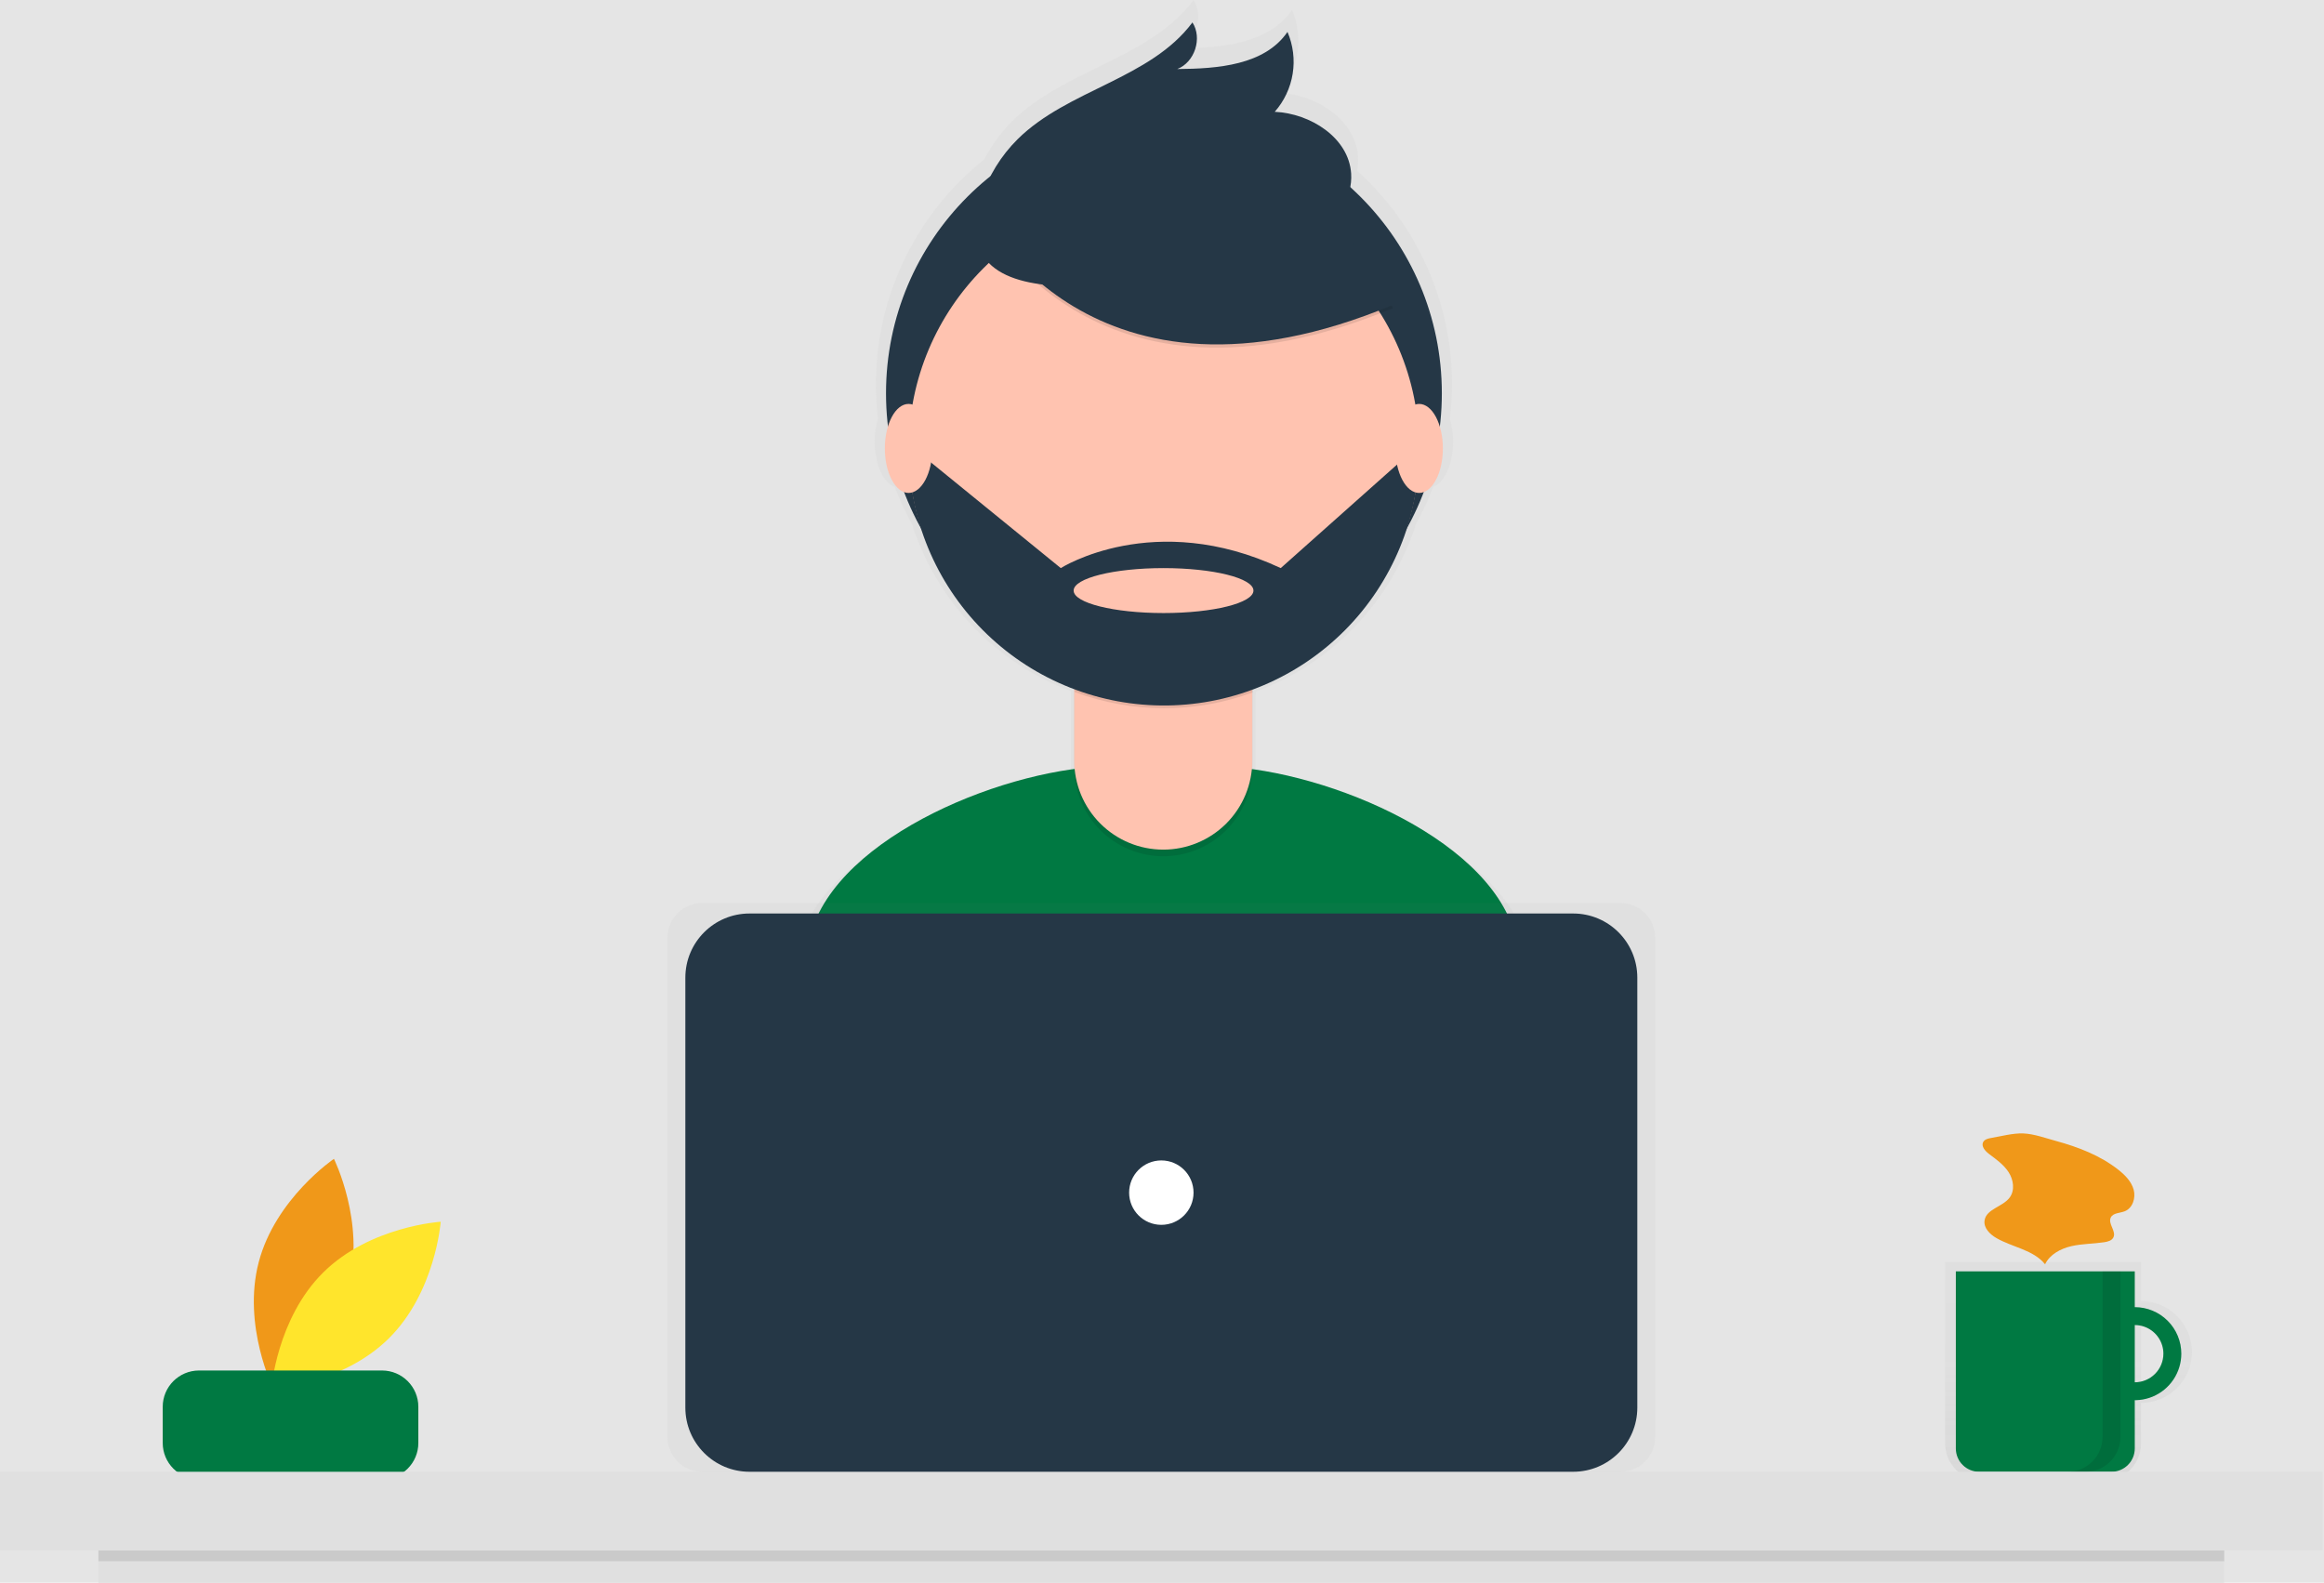 <svg fill="none" height="662" viewBox="0 0 972 662" width="972" xmlns="http://www.w3.org/2000/svg" xmlns:xlink="http://www.w3.org/1999/xlink"><linearGradient id="a"><stop offset="0" stop-color="#808080" stop-opacity=".25"/><stop offset=".535" stop-color="#808080" stop-opacity=".12"/><stop offset="1" stop-color="#808080" stop-opacity=".1"/></linearGradient><linearGradient id="b" gradientUnits="userSpaceOnUse" x1="865.166" x2="865.166" xlink:href="#a" y1="619.59" y2="527.785"/><linearGradient id="c" gradientUnits="userSpaceOnUse" x1="211708" x2="211708" xlink:href="#a" y1="345274" y2="63201.5"/><linearGradient id="d" gradientUnits="userSpaceOnUse" x1="200942" x2="200942" xlink:href="#a" y1="146825" y2="90231.3"/><clipPath id="e"><path d="m0 0h971.44v662h-971.44z"/></clipPath><path d="m0 0h972v662h-972z" fill="#e5e5e5"/><g clip-path="url(#e)"><path d="m145.834 537.809c-6.984 26.598-31.459 43.22-31.459 43.22s-13.15-26.502-6.166-53.1c6.985-26.598 31.459-43.219 31.459-43.219s13.151 26.501 6.166 53.099z" fill="#f09819"/><path d="m135.24 532.183c-19.562 19.327-21.751 48.831-21.751 48.831s29.528-1.831 49.091-21.159c19.563-19.327 21.751-48.831 21.751-48.831s-29.528 1.832-49.091 21.159z" fill="#ffe52c"/><path d="m159.772 573.241h-76.521c-8.393 0-15.197 6.804-15.197 15.198v15.101c0 8.393 6.804 15.197 15.197 15.197h76.521c8.393 0 15.197-6.804 15.197-15.197v-15.101c0-8.394-6.804-15.198-15.197-15.198z" fill="#007942"/><path d="m895.494 544.178v-16.393h-81.969v75.821c0 2.099.414 4.178 1.217 6.117s1.981 3.701 3.465 5.185c1.484 1.485 3.246 2.662 5.185 3.465 1.94.804 4.018 1.217 6.117 1.217h50.001c4.24 0 8.305-1.684 11.303-4.682 2.997-2.997 4.681-7.063 4.681-11.302v-16.804c5.645-.011 11.056-2.261 15.043-6.256 3.988-3.996 6.228-9.411 6.228-15.056s-2.24-11.059-6.228-15.055c-3.987-3.996-9.398-6.246-15.043-6.257zm0 34.427v-26.23c3.479 0 6.814 1.382 9.274 3.842 2.46 2.459 3.841 5.795 3.841 9.273 0 3.479-1.381 6.814-3.841 9.274s-5.795 3.841-9.274 3.841z" fill="url(#b)" opacity=".49"/><g fill="#007942"><path d="m892.857 546.744c-3.849 0-7.611 1.142-10.811 3.28s-5.694 5.177-7.167 8.733c-1.472 3.555-1.858 7.468-1.107 11.242.751 3.775 2.604 7.242 5.326 9.964 2.721 2.721 6.188 4.574 9.963 5.325 3.774.751 7.687.365 11.243-1.107 3.555-1.473 6.594-3.967 8.732-7.167 2.139-3.2 3.28-6.962 3.28-10.811 0-5.161-2.05-10.11-5.7-13.759-3.649-3.649-8.598-5.7-13.759-5.7zm0 31.434c-2.368 0-4.683-.703-6.653-2.018-1.969-1.316-3.504-3.186-4.41-5.374s-1.144-4.596-.682-6.919c.463-2.323 1.603-4.457 3.278-6.131 1.674-1.675 3.808-2.815 6.131-3.277s4.73-.225 6.919.681c2.188.906 4.058 2.441 5.374 4.41 1.315 1.97 2.018 4.285 2.018 6.653 0 3.176-1.262 6.222-3.508 8.467-2.245 2.246-5.291 3.508-8.467 3.508z"/><path d="m892.857 546.744c-3.849 0-7.611 1.142-10.811 3.28s-5.694 5.177-7.167 8.733c-1.472 3.555-1.858 7.468-1.107 11.242.751 3.775 2.604 7.242 5.326 9.964 2.721 2.721 6.188 4.574 9.963 5.325 3.774.751 7.687.365 11.243-1.107 3.555-1.473 6.594-3.967 8.732-7.167 2.139-3.2 3.28-6.962 3.28-10.811 0-5.161-2.05-10.11-5.7-13.759-3.649-3.649-8.598-5.7-13.759-5.7zm0 31.434c-2.368 0-4.683-.703-6.653-2.018-1.969-1.316-3.504-3.186-4.41-5.374s-1.144-4.596-.682-6.919c.463-2.323 1.603-4.457 3.278-6.131 1.674-1.675 3.808-2.815 6.131-3.277s4.73-.225 6.919.681c2.188.906 4.058 2.441 5.374 4.41 1.315 1.97 2.018 4.285 2.018 6.653 0 3.176-1.262 6.222-3.508 8.467-2.245 2.246-5.291 3.508-8.467 3.508z" opacity=".1"/><path d="m818.016 531.776h74.841v74.072c0 2.586-1.027 5.066-2.856 6.895-1.828 1.828-4.308 2.855-6.894 2.855h-55.341c-2.586 0-5.066-1.027-6.895-2.855-1.828-1.829-2.855-4.309-2.855-6.895z"/></g><path d="m971.44 615.598h-971.44v32.931h971.44z" fill="#e0e0e0"/><path d="m638.969 395.265c-10.411-37.792-69.437-65.389-113.85-71.508.006-.279.021-.555.021-.836v-32.35c.047-.017.096-.032.143-.049v-1.226c15.762-5.862 29.985-15.231 41.594-27.398s20.3-26.814 25.416-42.834c2.745-4.963 5.135-10.114 7.15-15.416 4.741-1.726 8.322-9.544 8.322-18.938.018-3.214-.433-6.413-1.338-9.496.582-4.784.879-9.599.889-14.419.019-16.849-3.506-33.513-10.345-48.912-6.839-15.398-16.839-29.187-29.352-40.47.372-1.935.498-3.91.376-5.877-1.005-15.527-17.59-26.076-33.133-26.782 4.106-4.658 6.805-10.385 7.784-16.517s.198-12.415-2.253-18.12c-9.911 14.439-30.258 15.974-47.771 16.088 7.556-2.926 10.957-13.397 6.562-20.205-18.304 24.534-53.985 29.077-75.756 50.594-4.743 4.706-8.718 10.128-11.78 16.067-14.148 11.271-25.571 25.589-33.418 41.888-7.846 16.299-11.914 34.158-11.901 52.247.01 4.776.301 9.547.872 14.289-.933 3.123-1.398 6.367-1.38 9.626 0 9.437 3.615 17.279 8.388 18.957 2.024 5.32 4.424 10.488 7.183 15.467 5.098 15.927 13.731 30.495 25.254 42.614 11.523 12.12 25.637 21.477 41.287 27.371v33.802c0 .261.015.517.02.776-44.582 6.014-104.079 33.828-114.398 71.924-8.912 32.899-18.424 69.028-23.157 90.241 40.568 28.505 125.693 45.243 179.041 45.243 50.687 0 133.533-15.107 172.907-41.063-4.265-23.308-14.078-61.024-23.377-94.777z" fill="url(#c)" opacity=".49"/><path d="m489.331 521.722c48.895 0 128.814-14.574 166.796-39.613-4.114-22.484-13.579-58.867-22.55-91.428-11.424-41.468-83.527-70.216-126.54-70.216h-41.449c-43.146 0-115.353 28.915-126.633 70.56-8.597 31.736-17.773 66.589-22.339 87.052 39.135 27.498 121.252 43.645 172.715 43.645z" fill="#007942"/><path d="m486.806 280.733c64.196 0 116.236-52.041 116.236-116.236s-52.04-116.236-116.236-116.236c-64.195 0-116.235 52.041-116.235 116.236s52.04 116.236 116.235 116.236z" fill="#253746"/><path d="m449.291 261.311h74.479v59.583c0 9.877-3.923 19.349-10.907 26.332-6.984 6.984-16.456 10.907-26.332 10.907-9.877 0-19.349-3.923-26.332-10.907-6.984-6.983-10.908-16.455-10.908-26.332z" fill="#000" opacity=".1"/><path d="m459.974 258.553h53.113c2.833 0 5.551 1.125 7.554 3.129 2.004 2.003 3.129 4.72 3.129 7.554v48.9c0 9.876-3.923 19.348-10.907 26.332-6.984 6.983-16.456 10.907-26.332 10.907-9.877 0-19.349-3.924-26.332-10.907-6.984-6.984-10.908-16.456-10.908-26.332v-48.9c0-2.834 1.126-5.551 3.129-7.554 2.004-2.004 4.721-3.129 7.554-3.129z" fill="#ffc3b0"/><path d="m449.429 289.434c24.004 8.968 50.426 9.041 74.479.206v-9.15h-74.479z" fill="#000" opacity=".1"/><path d="m486.806 294.421c58.958 0 106.753-47.795 106.753-106.753s-47.795-106.753-106.753-106.753c-58.957 0-106.752 47.795-106.752 106.753s47.795 106.753 106.752 106.753z" fill="#ffc3b0"/><path d="m410.766 90.565s44.99 91.323 171.902 38.275l-29.546-46.333-52.376-18.802z" fill="#000" opacity=".1"/><path d="m410.766 89.222s44.99 91.323 171.902 38.275l-29.546-46.333-52.376-18.802z" fill="#253746"/><path d="m410.367 83.052c3.032-9.391 8.274-17.918 15.285-24.863 21.002-20.756 55.422-25.139 73.079-48.806 4.24 6.568.959 16.668-6.33 19.491 16.894-.11 36.523-1.59 46.083-15.519 2.365 5.503 3.118 11.565 2.174 17.48-.945 5.915-3.549 11.44-7.51 15.933 14.995.681 30.993 10.857 31.962 25.835.646 9.979-5.611 19.427-13.811 25.149-8.2 5.722-18.121 8.349-27.886 10.502-28.505 6.285-131.647 32.627-113.046-25.203z" fill="#253746"/><path d="m593.556 188.602h-2.83l-55.063 49.019c-53.047-24.845-91.994 0-91.994 0l-57.748-47.004-5.823.732c.79 28.017 12.567 54.601 32.789 74.009 20.222 19.409 47.266 30.086 75.292 29.725 28.027-.36 54.787-11.729 74.503-31.652 19.716-19.922 30.806-46.8 30.874-74.829zm-106.911 67.821c-20.768 0-37.604-4.209-37.604-9.401s16.836-9.401 37.604-9.401c20.767 0 37.603 4.209 37.603 9.401s-16.836 9.401-37.603 9.401z" fill="#253746"/><path d="m380.011 206.186c5.485 0 9.931-8.336 9.931-18.62 0-10.283-4.446-18.619-9.931-18.619-5.484 0-9.93 8.336-9.93 18.619 0 10.284 4.446 18.62 9.93 18.62z" fill="#ffc3b0"/><path d="m593.545 206.186c5.485 0 9.931-8.336 9.931-18.62 0-10.283-4.446-18.619-9.931-18.619-5.484 0-9.93 8.336-9.93 18.619 0 10.284 4.446 18.62 9.93 18.62z" fill="#ffc3b0"/><path d="m677.782 377.704h-384.124c-8.008 0-14.5 6.492-14.5 14.5v208.894c0 8.009 6.492 14.5 14.5 14.5h384.124c8.008 0 14.5-6.491 14.5-14.5v-208.894c0-8.008-6.492-14.5-14.5-14.5z" fill="url(#d)" opacity=".49"/><path d="m657.963 382.093h-344.486c-14.82 0-26.835 12.015-26.835 26.835v179.835c0 14.821 12.015 26.835 26.835 26.835h344.486c14.821 0 26.835-12.014 26.835-26.835v-179.835c0-14.82-12.014-26.835-26.835-26.835z" fill="#253746"/><path d="m485.72 512.317c7.44 0 13.472-6.031 13.472-13.471s-6.032-13.471-13.472-13.471-13.471 6.031-13.471 13.471 6.031 13.471 13.471 13.471z" fill="#fff"/><path d="m930.278 648.529h-889.115v13.471h889.115z" fill="#e0e0e0"/><path d="m930.278 648.529h-889.115v4.49h889.115z" fill="#000" opacity=".1"/><path d="m879.386 531.776v69.228c0 3.871-1.538 7.583-4.275 10.32s-6.449 4.274-10.319 4.274h7.484c3.87 0 7.582-1.537 10.319-4.274s4.275-6.449 4.275-10.32v-69.228z" fill="#000" opacity=".1"/><path d="m832.785 475.979c-1.263.216-2.687.557-3.305 1.678-.982 1.78.797 3.787 2.42 5.01 3 2.259 6.161 4.478 8.199 7.631 2.039 3.154 2.68 7.554.451 10.576-2.91 3.946-9.852 4.795-10.524 9.652-.432 3.118 2.264 5.778 4.995 7.343 6.742 3.862 15.432 4.892 20.315 10.935 2.02-4.154 6.539-6.555 11.042-7.581 4.504-1.025 9.183-.948 13.749-1.644 1.474-.225 3.135-.675 3.794-2.012 1.276-2.591-2.361-5.698-1.106-8.298.956-1.98 3.763-1.826 5.813-2.619 3.338-1.29 4.715-5.586 3.767-9.038-.947-3.451-3.623-6.148-6.437-8.359-7.584-5.96-16.704-9.465-25.928-11.985-4.289-1.173-9.325-3.012-13.781-3.189-4.301-.172-9.207 1.172-13.464 1.9z" fill="#f09819"/></g></svg>